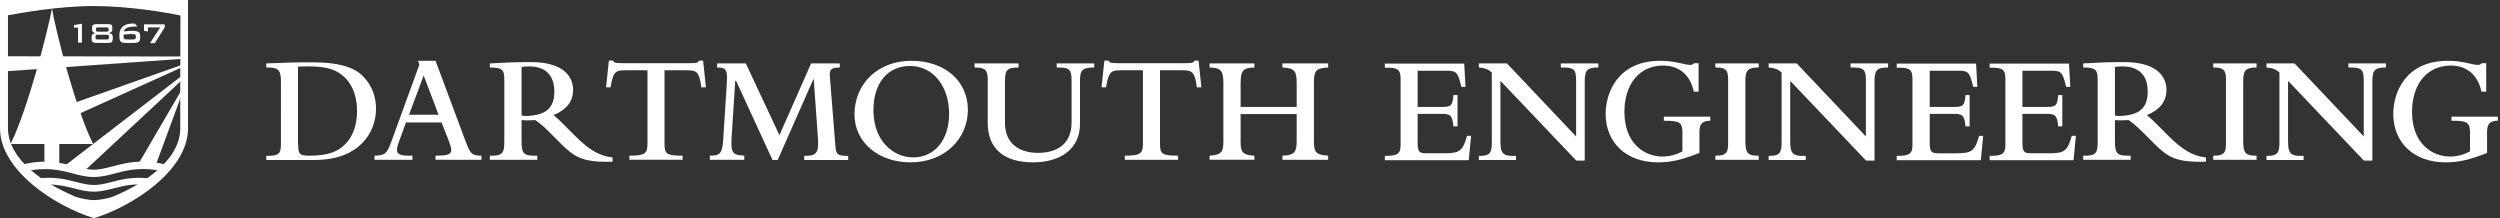 <?xml version="1.0" encoding="utf-8"?>
<!-- Generator: Adobe Illustrator 23.0.6, SVG Export Plug-In . SVG Version: 6.00 Build 0)  -->
<svg version="1.1" id="Layer_1" xmlns="http://www.w3.org/2000/svg" xmlns:xlink="http://www.w3.org/1999/xlink" x="0px" y="0px"
	 viewBox="0 0 1159.5 101.2" style="enable-background:new 0 0 1159.5 101.2;" xml:space="preserve">
<rect x="0" y="0" width="1159.5" height="101.2" fill="#333333" stroke="none"/>
<style type="text/css">
	.st0{enable-background:new    ;}
	.st1{fill:#FFFFFF;}
</style>
<g class="st0">
	<path class="st1" d="M130.3,37.6c0-5.3-1.4-6.4-6.8-6.3v-1.9c2.1,0,8.3-0.3,11.3-0.4c3.9-0.1,7.6-0.1,10.3-0.1
		c10.9,0,18.7,1.9,23.1,6.3c4.5,4.5,6.2,9.9,6.2,15.3c0,10.6-7.4,23.7-28.5,23.7h-22.4v-1.9c6.1,0,6.8-1,6.8-5.8V37.6z M138.3,67
		c0,4.5,0.6,5.2,5.3,5.2c8.6,0,13.1-1.9,16.4-5.2c4.4-4.4,5.6-10.4,5.6-15.5c0-5.2-1.2-11-5.5-15.4c-3.6-3.6-8.1-5.3-16.6-5.3
		c-1.2,0-3.5,0-5.3,0.1V67z"/>
	<path class="st1" d="M173.7,72.2c4.8-0.1,5.8-0.9,7.8-6.5l13-35.7l-0.6-1.8h8.1l14,37.5c2.1,5.6,2.8,6.5,7.3,6.5v1.9H202v-1.9
		c5.7,0,7.3-0.6,7.3-2.7c0-0.7-0.3-1.9-1-3.8l-3.5-8.9h-16.5l-3.5,9.6c-0.5,1.4-0.7,2.3-0.7,3c0,2.1,1.4,3,7.2,2.8v1.9h-17.6V72.2z
		 M203.4,53.2L196.5,35l-6.8,18.2H203.4z"/>
	<path class="st1" d="M241.9,65.1c0,6.2,0.8,7.3,7.3,7.1v1.9h-22v-1.9c6,0.2,6.7-1.4,6.7-6.2V37.1c0-4.7-0.8-5.8-6.7-5.8v-1.9
		c1.7,0,5.3-0.3,10.3-0.5c3.8-0.1,7.3-0.1,8.8-0.1c14.5,0,19.5,6.3,19.5,12.9c0,5.3-3,9.2-9.1,11.7c1.2,0.8,4.2,3.8,5.4,5l4.7,4.7
		c6.4,6.4,11.3,9.3,17.3,9.9v2c-14.2,0.4-17.7-2.2-24.2-8.6l-3.8-3.8c-3.7-3.7-4.8-4.7-7.8-6.9c-2.1,0.1-4.5,0.2-6.4,0V65.1z
		 M241.9,53.6c0.5,0.1,1.9,0.2,2.3,0.2c9.6-0.4,12.9-4.1,12.9-11.4c0-7.3-3.9-11.6-11.7-11.6c-1.1,0-2.8,0.1-3.5,0.3V53.6z"/>
	<path class="st1" d="M282.4,28.1h1.9c0.3,0.5,0.5,0.9,1.2,1s1.7,0.2,3.5,0.2h30.5c3.7,0,4.2-0.1,4.7-1.2h1.9l1.3,12.4h-2.1
		c-1-7.5-2.4-7.9-6.8-7.9h-10.3v33.9c0,4.9,0.8,5.7,8.4,5.7v1.9h-24.7v-1.9c7.2,0,8.4-0.9,8.4-5.7V32.6H290c-4.2,0-5.7,0.4-6.8,7.9
		h-2.1L282.4,28.1z"/>
	<path class="st1" d="M329.2,72.2c4.5,0,5.8-0.8,6.2-7.1l1.7-26.5c0.4-6.4-0.4-7.3-4.5-7.3v-1.9h13.3l15.6,33.3l14.7-33.3h13.3v1.9
		c-4,0-4.9,0.9-4.6,4.2l2.6,32.8c0.3,3.7,1.7,4,5.9,4v1.9h-20.4v-1.9c5.9,0,6.9-1.4,6.3-9.1l-1.9-26.6h-0.1l-16.6,37.6h-2.4
		l-16.9-36.7H341l-1.7,26.6c-0.5,7.7,1.2,7.7,5.9,8.1v1.9h-16V72.2z"/>
	<path class="st1" d="M422.6,28.2c15.6,0,26.3,9.3,26.3,22.8c0,13-10.4,24.3-26.6,24.3c-15,0-26-9.4-26-22.3
		C396.4,38.6,407.4,28.2,422.6,28.2z M423.5,73c10,0,16.7-8.1,16.7-20.2c0-13-7.6-22.2-18.1-22.2c-10.4,0-17,7.9-17,20.5
		C405.1,65.5,414.4,73,423.5,73z"/>
	<path class="st1" d="M451.9,29.4h20.5v1.9c-5.3,0-6.3,1.2-6.3,6.2v19.4c0,9.6,6.4,14,15.4,14c8,0,15.5-3.5,15.5-14.1V37.5
		c0-5.6-1.1-6.2-6.9-6.2v-1.9h17.4v1.9c-5.5,0-6.6,1.2-6.6,6.2v20c0,11.3-8.7,17.8-21.8,17.8c-13.7,0-21-6.6-21-18.3V36.8
		c0-4.4-1.2-5.5-6.1-5.5V29.4z"/>
	<path class="st1" d="M512.2,28.1h1.9c0.3,0.5,0.5,0.9,1.2,1c0.6,0.1,1.7,0.2,3.5,0.2h30.5c3.7,0,4.2-0.1,4.7-1.2h1.9l1.3,12.4h-2.1
		c-1-7.5-2.4-7.9-6.8-7.9H538v33.9c0,4.9,0.8,5.7,8.4,5.7v1.9h-24.7v-1.9c7.2,0,8.4-0.9,8.4-5.7V32.6h-10.3c-4.2,0-5.7,0.4-6.8,7.9
		h-2.1L512.2,28.1z"/>
	<path class="st1" d="M575.4,65.9c0,4.2,0.6,6.1,6.4,6.3v1.9H561v-1.9c5.8-0.4,6.4-1.9,6.4-6.8V38.6c0-5.4-0.8-7.2-6.4-7.3v-1.9
		h20.8v1.9c-5.4,0.2-6.4,1.4-6.4,7.6v10.7h26V38.9c0-5.8-0.7-7.3-6.6-7.6v-1.9H616v1.9c-5.7,0.3-6.6,1.5-6.6,7.1v27.1
		c0,5.1,0.8,6.3,6.6,6.7v1.9h-21.2v-1.9c5.6-0.2,6.6-1.7,6.6-6.8V52.9h-26V65.9z"/>
	<path class="st1" d="M642.3,74.2v-1.9c5.8,0,7.3-0.9,7.3-5v-31c0-4.8-2.4-4.9-7.3-4.9v-1.9h36.8l0.6,10.8h-1.9l-0.4-1.5
		c-1.4-5.9-2.6-6-7.2-6h-12.7v16.8h11.2c4.2,0,5-0.5,5.4-5.5h1.9v14.5h-1.9c-0.5-5.1-1.4-5.8-5.4-5.8h-11.2v13.1
		c0,4.5,0.6,5.2,4.2,5.2h8c7.3,0,8.7-1,10.7-8.1h1.9l-1.1,11.3H642.3z"/>
	<path class="st1" d="M695.9,37.5v27.7c0,5.6,0.7,7.4,7.2,7.1v1.9h-17.2v-1.9c5.2,0.1,6-1.5,6-6.2V33.6c-1.7-1.5-3.3-2.1-6-2.3v-1.9
		h13L731,63.3V37.5c0-5.4-0.9-6.3-7.1-6.2v-1.9h17.4v1.9c-4.8,0-6.3,0.9-6.3,6.3v36.9h-3.9L695.9,37.5z"/>
	<path class="st1" d="M788.3,70.9c-8.1,3.2-13.3,4.4-19.3,4.4c-14.6,0-24.3-9-24.3-22.5c0-9.6,5.5-24.6,25.3-24.6
		c7.1,0,11.4,1.9,13.8,1.9c0.9,0,1.4-0.2,1.9-0.8h2.1v13.2h-2.2c-1.7-7.8-6.8-12.1-14.3-12.1c-10.8,0-17.9,8.5-17.9,21.5
		c0,14.4,9,20.7,17.7,20.7c3.2,0,6.2-0.8,9.2-2.4v-8.6c0-5-1.4-5.6-8.6-5.6v-1.9h21.5v1.9c-4.9,0-5,3-5,5.7V70.9z"/>
	<path class="st1" d="M795.6,29.4h20.1v1.9c-4.8,0-6.2,1.1-6.2,6.2v28c0,5.4,1,6.8,6.2,6.7v1.9h-20.1v-1.9c5.7,0.1,5.9-2.1,5.9-6.2
		V36.7c0-3.9-0.9-5.5-5.9-5.4V29.4z"/>
	<path class="st1" d="M830.3,37.5v27.7c0,5.6,0.7,7.4,7.2,7.1v1.9h-17.2v-1.9c5.2,0.1,6-1.5,6-6.2V33.6c-1.7-1.5-3.3-2.1-6-2.3v-1.9
		h13l32.1,33.9V37.5c0-5.4-0.9-6.3-7.1-6.2v-1.9h17.4v1.9c-4.8,0-6.3,0.9-6.3,6.3v36.9h-3.9L830.3,37.5z"/>
	<path class="st1" d="M879.7,74.2v-1.9c5.8,0,7.3-0.9,7.3-5v-31c0-4.8-2.4-4.9-7.3-4.9v-1.9h36.8l0.6,10.8h-1.9l-0.4-1.5
		c-1.4-5.9-2.6-6-7.2-6H895v16.8h11.2c4.2,0,5-0.5,5.4-5.5h1.9v14.5h-1.9c-0.5-5.1-1.4-5.8-5.4-5.8H895v13.1c0,4.5,0.6,5.2,4.2,5.2
		h8c7.3,0,8.7-1,10.7-8.1h1.9l-1.1,11.3H879.7z"/>
	<path class="st1" d="M922.8,74.2v-1.9c5.8,0,7.3-0.9,7.3-5v-31c0-4.8-2.4-4.9-7.3-4.9v-1.9h36.8l0.6,10.8h-1.9l-0.4-1.5
		c-1.4-5.9-2.6-6-7.2-6h-12.7v16.8h11.2c4.2,0,5-0.5,5.4-5.5h1.9v14.5h-1.9c-0.5-5.1-1.4-5.8-5.4-5.8h-11.2v13.1
		c0,4.5,0.6,5.2,4.2,5.2h8c7.3,0,8.7-1,10.7-8.1h1.9l-1.1,11.3H922.8z"/>
	<path class="st1" d="M980.9,65.1c0,6.2,0.8,7.3,7.3,7.1v1.9h-22v-1.9c6,0.2,6.7-1.4,6.7-6.2V37.1c0-4.7-0.8-5.8-6.7-5.8v-1.9
		c1.7,0,5.3-0.3,10.3-0.5c3.8-0.1,7.3-0.1,8.8-0.1c14.5,0,19.5,6.3,19.5,12.9c0,5.3-3,9.2-9.1,11.7c1.2,0.8,4.2,3.8,5.4,5l4.7,4.7
		c6.4,6.4,11.3,9.3,17.3,9.9v2c-14.2,0.4-17.7-2.2-24.2-8.6l-3.8-3.8c-3.7-3.7-4.8-4.7-7.8-6.9c-2.1,0.1-4.5,0.2-6.4,0V65.1z
		 M980.9,53.6c0.5,0.1,1.9,0.2,2.3,0.2c9.6-0.4,12.9-4.1,12.9-11.4c0-7.3-3.9-11.6-11.7-11.6c-1.1,0-2.8,0.1-3.5,0.3V53.6z"/>
	<path class="st1" d="M1026.5,29.4h20.1v1.9c-4.8,0-6.2,1.1-6.2,6.2v28c0,5.4,1,6.8,6.2,6.7v1.9h-20.1v-1.9c5.7,0.1,5.9-2.1,5.9-6.2
		V36.7c0-3.9-0.9-5.5-5.9-5.4V29.4z"/>
	<path class="st1" d="M1061.2,37.5v27.7c0,5.6,0.7,7.4,7.2,7.1v1.9h-17.2v-1.9c5.2,0.1,6-1.5,6-6.2V33.6c-1.7-1.5-3.3-2.1-6-2.3
		v-1.9h13l32.1,33.9V37.5c0-5.4-0.9-6.3-7.1-6.2v-1.9h17.4v1.9c-4.8,0-6.3,0.9-6.3,6.3v36.9h-3.9L1061.2,37.5z"/>
	<path class="st1" d="M1153.6,70.9c-8.1,3.2-13.3,4.4-19.3,4.4c-14.6,0-24.3-9-24.3-22.5c0-9.6,5.5-24.6,25.3-24.6
		c7.1,0,11.4,1.9,13.8,1.9c0.9,0,1.4-0.2,1.9-0.8h2.1v13.2h-2.2c-1.7-7.8-6.8-12.1-14.3-12.1c-10.8,0-17.9,8.5-17.9,21.5
		c0,14.4,9,20.7,17.7,20.7c3.2,0,6.2-0.8,9.2-2.4v-8.6c0-5-1.4-5.6-8.6-5.6v-1.9h21.5v1.9c-4.9,0-5,3-5,5.7V70.9z"/>
</g>
<g>
	<polygon class="st1" points="85.7,29.6 11,56 7,66.2 85.7,30.6 	"/>
	<polygon class="st1" points="85.7,34.1 29.5,77.3 38.6,79.8 85.7,35.9 	"/>
	<polygon class="st1" points="85.7,39.2 63.8,76.7 71.8,77.8 85.7,40 	"/>
	<polygon class="st1" points="85.7,26.2 2.2,26.1 2.2,33.1 85.7,27.2 	"/>
	<g>
		<path class="st1" d="M77.2,76.4c-11.3-2.8-18.4-1-24.7,0.7c-3.2,0.8-6,1.6-9,1.6s-5.8-0.7-9-1.6c-6.2-1.6-13.3-3.5-24.5-0.7
			l0.8,3.3c10.3-2.5,17-0.8,22.8,0.7c3.3,0.9,6.4,1.7,9.9,1.7c3.4,0,6.6-0.8,9.9-1.7c5.9-1.5,12.5-3.3,23-0.7L77.2,76.4z"/>
	</g>
	<g>
		<path class="st1" d="M69.5,82.8c-7.6-1-13,0.4-17.7,1.6c-3,0.8-5.6,1.4-8.3,1.4s-5.4-0.7-8.3-1.4c-4.9-1.3-10.4-2.7-18.5-1.5
			l0.5,3.1c7.4-1.1,12.4,0.2,17.2,1.4c3.1,0.8,5.9,1.5,9.1,1.5c3.2,0,6.1-0.8,9.1-1.5c4.7-1.2,9.5-2.5,16.5-1.5L69.5,82.8z"/>
	</g>
	<path class="st1" d="M20.6,77V66.8H4.9C13,50.3,22,15.1,24.1,3.9C26,15.2,35.2,50.8,43.2,66.8H27.5V77H20.6z"/>
	<g>
		<path class="st1" d="M36.2,12.8h-1.9v-1.2L38,11v8.8h-1.8V12.8z"/>
		<path class="st1" d="M51.7,11.5c0.3,0.3,0.4,0.7,0.4,1.3v0.8c0,0.5-0.1,0.9-0.4,1.1c-0.3,0.3-0.7,0.4-1.3,0.6
			c0.6,0.1,1.1,0.3,1.4,0.5c0.3,0.3,0.5,0.7,0.5,1.2v1c0,0.7-0.2,1.2-0.5,1.5s-0.9,0.4-1.6,0.4h-5.6c-0.8,0-1.3-0.1-1.6-0.4
			s-0.5-0.8-0.5-1.5v-0.9c0-0.5,0.2-0.9,0.5-1.2s0.8-0.5,1.4-0.5c-0.6-0.1-1-0.3-1.3-0.6s-0.4-0.6-0.4-1.1v-0.8
			c0-0.7,0.1-1.1,0.4-1.3c0.3-0.2,0.8-0.4,1.6-0.4h5.4C50.9,11.2,51.4,11.3,51.7,11.5z M45.2,16.1c-0.3,0-0.6,0.1-0.7,0.2
			c-0.1,0.1-0.2,0.3-0.2,0.6v0.6c0,0.3,0,0.5,0.2,0.6c0.1,0.1,0.3,0.2,0.7,0.2h4.4c0.3,0,0.6-0.1,0.7-0.2c0.1-0.1,0.2-0.3,0.2-0.6
			v-0.6c0-0.3,0-0.5-0.2-0.6c-0.1-0.1-0.3-0.2-0.7-0.2H45.2z M45.4,12.7c-0.3,0-0.6,0.1-0.7,0.2c-0.1,0.1-0.2,0.3-0.2,0.6v0.4
			c0,0.3,0.1,0.5,0.2,0.6c0.1,0.1,0.3,0.2,0.7,0.2h4.1c0.3,0,0.5-0.1,0.7-0.2c0.1-0.1,0.2-0.3,0.2-0.6v-0.4c0-0.3-0.1-0.5-0.2-0.6
			c-0.1-0.1-0.3-0.2-0.7-0.2H45.4z"/>
		<path class="st1" d="M59.4,14.4c0.6-0.1,1.3-0.1,1.9-0.1c1.4,0,2.4,0.2,2.9,0.5s0.8,0.9,0.8,1.8v1.2c0,0.7-0.3,1.3-0.7,1.6
			c-0.5,0.4-1.2,0.5-2.3,0.5h-3.7c-1.1,0-1.9-0.2-2.3-0.6c-0.4-0.4-0.6-1.1-0.6-2.1V16c0-1.6,0.6-2.9,1.7-3.8
			c1.1-0.9,2.7-1.3,4.7-1.3c0.1,0,0.2,0,0.3,0s0.2,0,0.4,0l1.2,1.4h-0.6c-1.9,0-3.2,0.2-4,0.5s-1.4,0.9-1.7,1.7
			C58.1,14.5,58.8,14.5,59.4,14.4z M57.3,16.2c0,0.1,0,0.2,0,0.3c0,0.8,0.1,1.4,0.3,1.5c0.2,0.2,0.7,0.3,1.5,0.3h2.4
			c0.6,0,1-0.1,1.2-0.2c0.2-0.2,0.3-0.4,0.3-0.8v-0.5c0-0.4-0.1-0.7-0.4-0.8c-0.3-0.2-0.8-0.2-1.5-0.2c-0.6,0-1.2,0-1.9,0.1
			c-0.7,0-1.3,0.1-2,0.2C57.3,16,57.3,16.1,57.3,16.2z"/>
		<path class="st1" d="M74.3,12.7h-5.7v1.9l-1.8-0.3v-3h9.6v1.4L71.8,20h-2.2L74.3,12.7z"/>
	</g>
	<path class="st1" d="M0,0v59.5c0,19.6,25.7,36.2,43.6,41.7c17.9-5.5,43.6-22.1,43.6-41.7V0H0z M83.6,59.5
		C83.6,74,67.3,85,52.4,91.2c-1.9,0.7-6.1,1.6-8.8,1.6c-2.8,0-7.3-1-8.9-1.7l0,0c-14.8-6.3-31-17.2-31-31.7c0,0,0-49.3,0-52.3
		C9,6.1,27,2.8,43.5,2.8S78.4,6,83.7,7.2C83.6,10.2,83.6,59.5,83.6,59.5z"/>
</g>
</svg>
